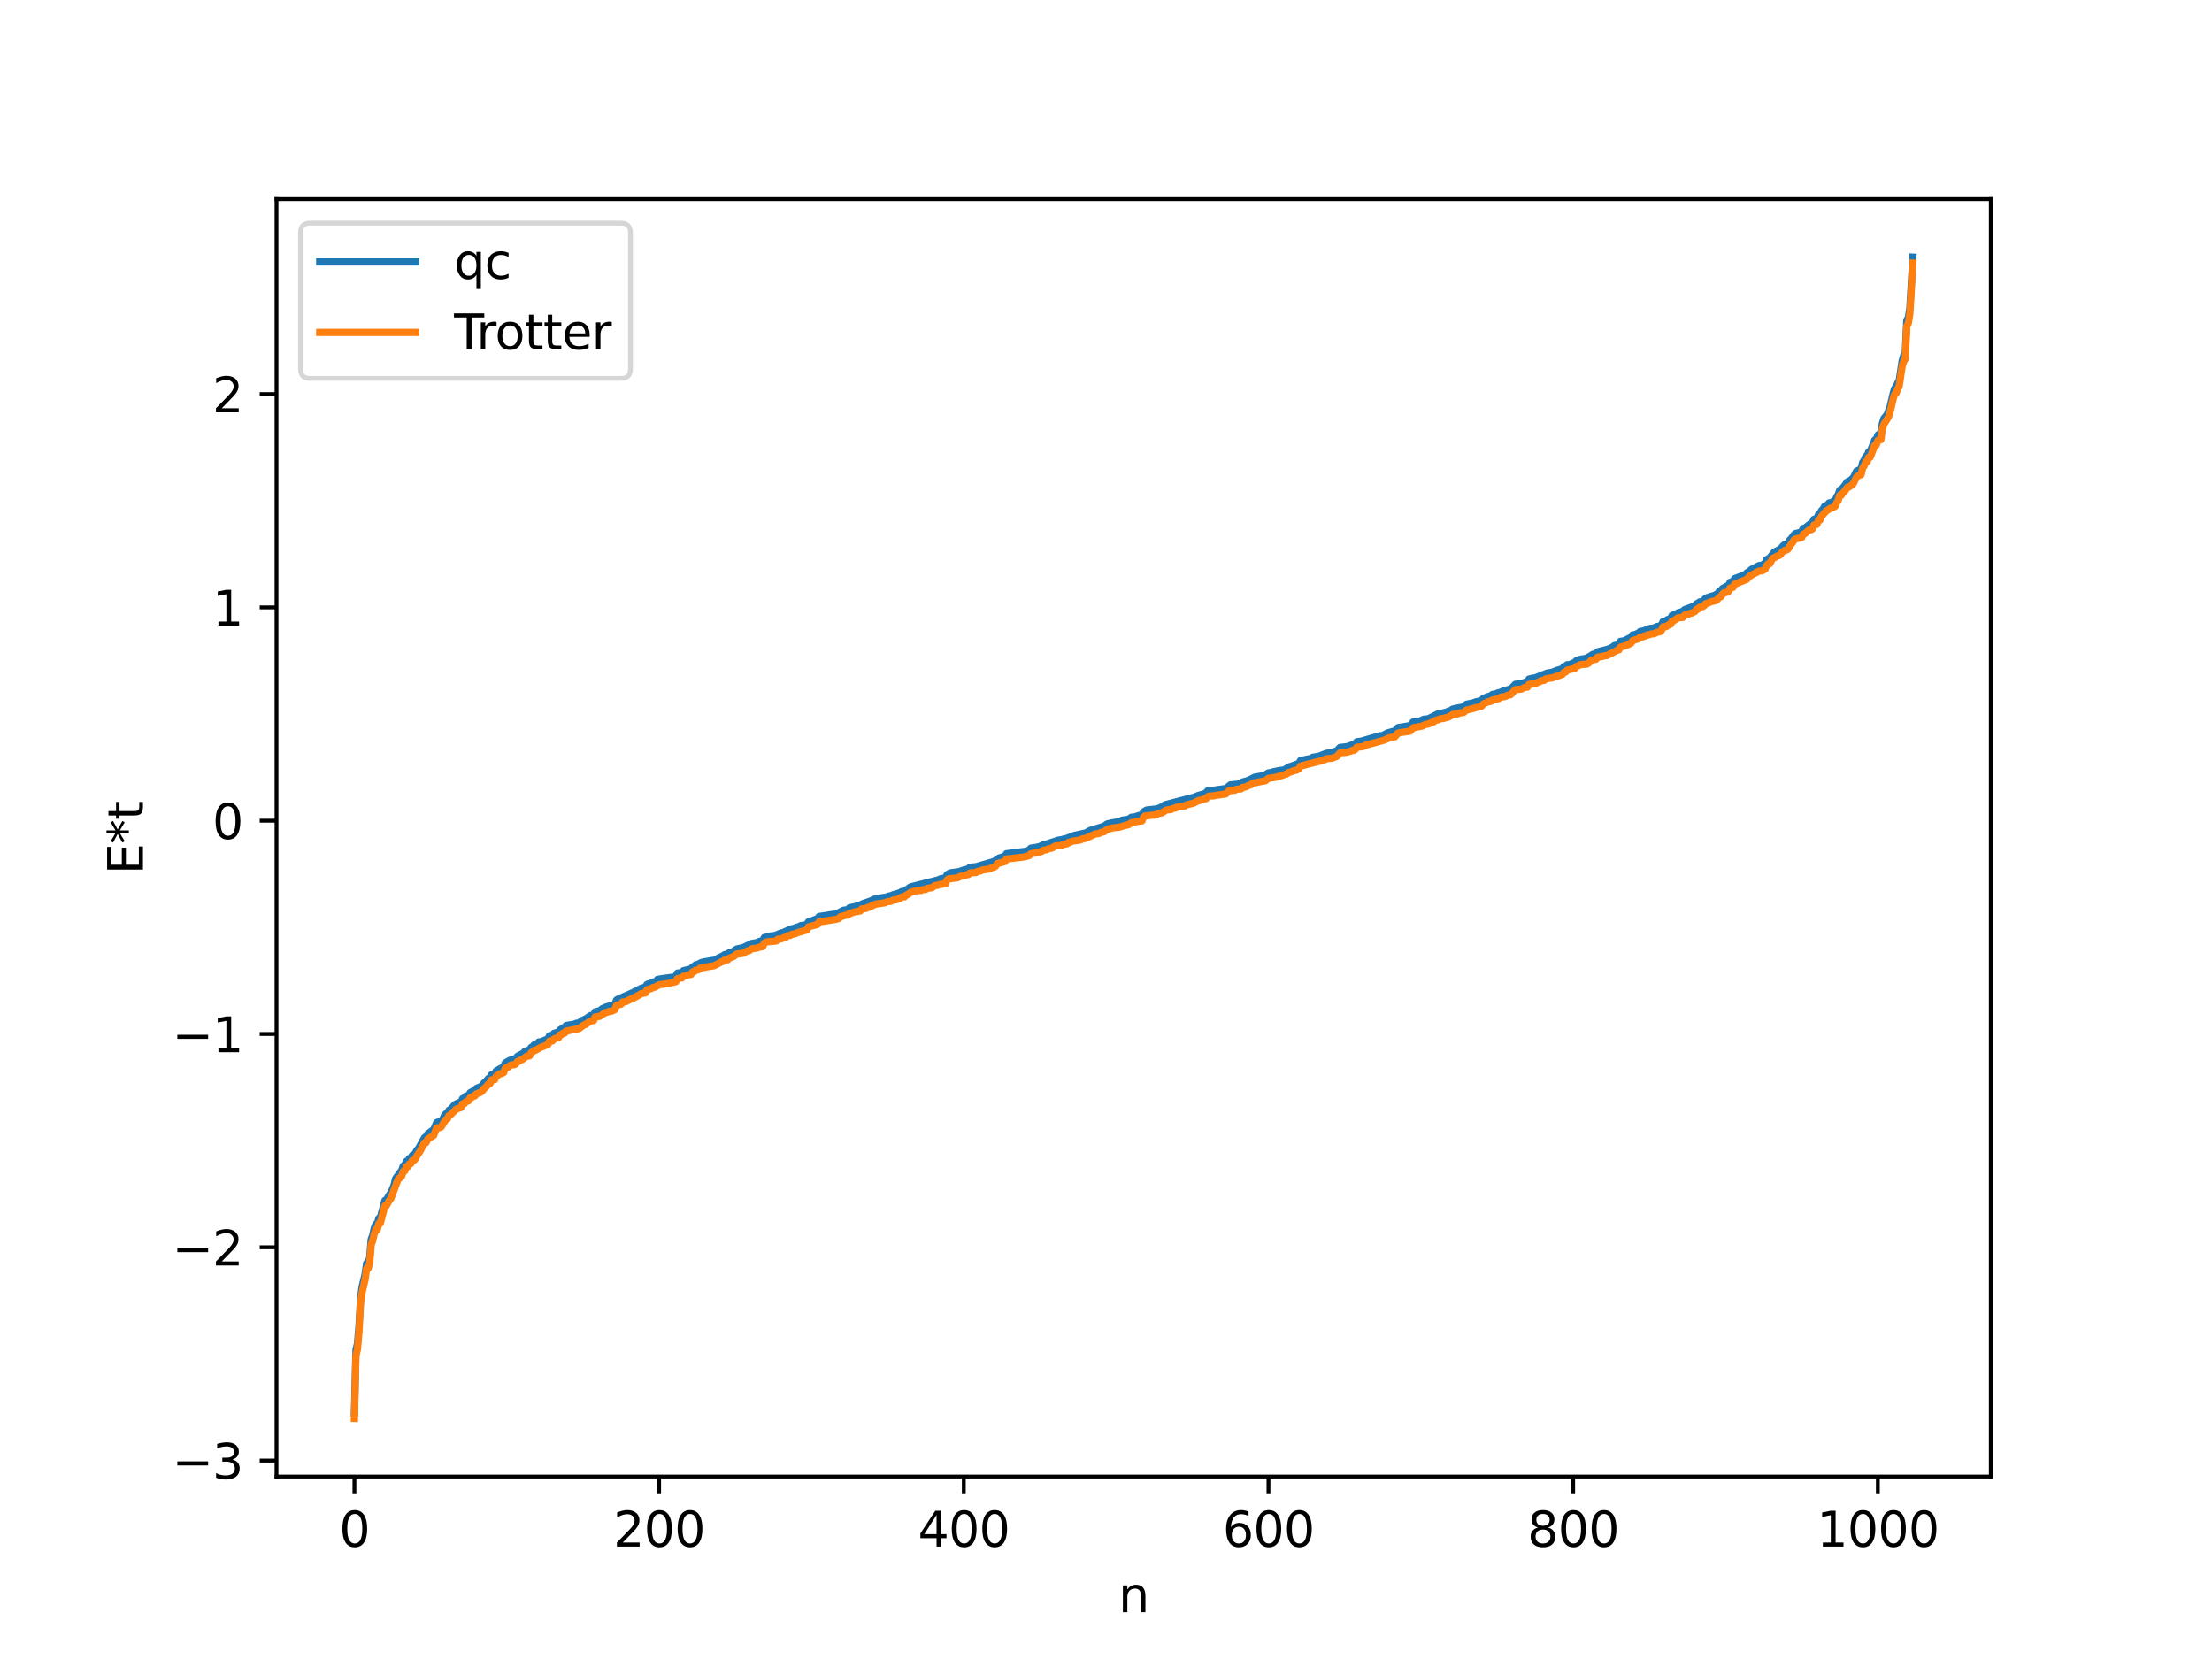 <?xml version="1.0" encoding="utf-8" standalone="no"?>
<!DOCTYPE svg PUBLIC "-//W3C//DTD SVG 1.1//EN"
  "http://www.w3.org/Graphics/SVG/1.1/DTD/svg11.dtd">
<svg xmlns:xlink="http://www.w3.org/1999/xlink" width="460.8pt" height="345.6pt" viewBox="0 0 460.8 345.6" xmlns="http://www.w3.org/2000/svg" version="1.1">
 <defs>
  <style type="text/css">*{stroke-linejoin: round; stroke-linecap: butt}</style>
 </defs>
 <g id="figure_1">
  <g id="patch_1">
   <path d="M 0 345.6 
L 460.8 345.6 
L 460.8 0 
L 0 0 
z
" style="fill: #ffffff"/>
  </g>
  <g id="axes_1">
   <g id="patch_2">
    <path d="M 57.6 307.584 
L 414.72 307.584 
L 414.72 41.472 
L 57.6 41.472 
z
" style="fill: #ffffff"/>
   </g>
   <g id="matplotlib.axis_1">
    <g id="xtick_1">
     <g id="line2d_1">
      <defs>
       <path id="mdd240422f2" d="M 0 0 
L 0 3.5 
" style="stroke: #000000; stroke-width: 0.8"/>
      </defs>
      <g>
       <use xlink:href="#mdd240422f2" x="73.833" y="307.584" style="stroke: #000000; stroke-width: 0.8"/>
      </g>
     </g>
     <g id="text_1">
      <!-- 0 -->
      <g transform="translate(70.651 322.182) scale(0.1 -0.1)">
       <defs>
        <path id="DejaVuSans-30" d="M 2034 4250 
Q 1547 4250 1301 3770 
Q 1056 3291 1056 2328 
Q 1056 1369 1301 889 
Q 1547 409 2034 409 
Q 2525 409 2770 889 
Q 3016 1369 3016 2328 
Q 3016 3291 2770 3770 
Q 2525 4250 2034 4250 
z
M 2034 4750 
Q 2819 4750 3233 4129 
Q 3647 3509 3647 2328 
Q 3647 1150 3233 529 
Q 2819 -91 2034 -91 
Q 1250 -91 836 529 
Q 422 1150 422 2328 
Q 422 3509 836 4129 
Q 1250 4750 2034 4750 
z
" transform="scale(0.016)"/>
       </defs>
       <use xlink:href="#DejaVuSans-30"/>
      </g>
     </g>
    </g>
    <g id="xtick_2">
     <g id="line2d_2">
      <g>
       <use xlink:href="#mdd240422f2" x="137.304" y="307.584" style="stroke: #000000; stroke-width: 0.8"/>
      </g>
     </g>
     <g id="text_2">
      <!-- 200 -->
      <g transform="translate(127.76 322.182) scale(0.1 -0.1)">
       <defs>
        <path id="DejaVuSans-32" d="M 1228 531 
L 3431 531 
L 3431 0 
L 469 0 
L 469 531 
Q 828 903 1448 1529 
Q 2069 2156 2228 2338 
Q 2531 2678 2651 2914 
Q 2772 3150 2772 3378 
Q 2772 3750 2511 3984 
Q 2250 4219 1831 4219 
Q 1534 4219 1204 4116 
Q 875 4013 500 3803 
L 500 4441 
Q 881 4594 1212 4672 
Q 1544 4750 1819 4750 
Q 2544 4750 2975 4387 
Q 3406 4025 3406 3419 
Q 3406 3131 3298 2873 
Q 3191 2616 2906 2266 
Q 2828 2175 2409 1742 
Q 1991 1309 1228 531 
z
" transform="scale(0.016)"/>
       </defs>
       <use xlink:href="#DejaVuSans-32"/>
       <use xlink:href="#DejaVuSans-30" x="63.623"/>
       <use xlink:href="#DejaVuSans-30" x="127.246"/>
      </g>
     </g>
    </g>
    <g id="xtick_3">
     <g id="line2d_3">
      <g>
       <use xlink:href="#mdd240422f2" x="200.775" y="307.584" style="stroke: #000000; stroke-width: 0.8"/>
      </g>
     </g>
     <g id="text_3">
      <!-- 400 -->
      <g transform="translate(191.231 322.182) scale(0.1 -0.1)">
       <defs>
        <path id="DejaVuSans-34" d="M 2419 4116 
L 825 1625 
L 2419 1625 
L 2419 4116 
z
M 2253 4666 
L 3047 4666 
L 3047 1625 
L 3713 1625 
L 3713 1100 
L 3047 1100 
L 3047 0 
L 2419 0 
L 2419 1100 
L 313 1100 
L 313 1709 
L 2253 4666 
z
" transform="scale(0.016)"/>
       </defs>
       <use xlink:href="#DejaVuSans-34"/>
       <use xlink:href="#DejaVuSans-30" x="63.623"/>
       <use xlink:href="#DejaVuSans-30" x="127.246"/>
      </g>
     </g>
    </g>
    <g id="xtick_4">
     <g id="line2d_4">
      <g>
       <use xlink:href="#mdd240422f2" x="264.246" y="307.584" style="stroke: #000000; stroke-width: 0.8"/>
      </g>
     </g>
     <g id="text_4">
      <!-- 600 -->
      <g transform="translate(254.702 322.182) scale(0.1 -0.1)">
       <defs>
        <path id="DejaVuSans-36" d="M 2113 2584 
Q 1688 2584 1439 2293 
Q 1191 2003 1191 1497 
Q 1191 994 1439 701 
Q 1688 409 2113 409 
Q 2538 409 2786 701 
Q 3034 994 3034 1497 
Q 3034 2003 2786 2293 
Q 2538 2584 2113 2584 
z
M 3366 4563 
L 3366 3988 
Q 3128 4100 2886 4159 
Q 2644 4219 2406 4219 
Q 1781 4219 1451 3797 
Q 1122 3375 1075 2522 
Q 1259 2794 1537 2939 
Q 1816 3084 2150 3084 
Q 2853 3084 3261 2657 
Q 3669 2231 3669 1497 
Q 3669 778 3244 343 
Q 2819 -91 2113 -91 
Q 1303 -91 875 529 
Q 447 1150 447 2328 
Q 447 3434 972 4092 
Q 1497 4750 2381 4750 
Q 2619 4750 2861 4703 
Q 3103 4656 3366 4563 
z
" transform="scale(0.016)"/>
       </defs>
       <use xlink:href="#DejaVuSans-36"/>
       <use xlink:href="#DejaVuSans-30" x="63.623"/>
       <use xlink:href="#DejaVuSans-30" x="127.246"/>
      </g>
     </g>
    </g>
    <g id="xtick_5">
     <g id="line2d_5">
      <g>
       <use xlink:href="#mdd240422f2" x="327.717" y="307.584" style="stroke: #000000; stroke-width: 0.8"/>
      </g>
     </g>
     <g id="text_5">
      <!-- 800 -->
      <g transform="translate(318.173 322.182) scale(0.1 -0.1)">
       <defs>
        <path id="DejaVuSans-38" d="M 2034 2216 
Q 1584 2216 1326 1975 
Q 1069 1734 1069 1313 
Q 1069 891 1326 650 
Q 1584 409 2034 409 
Q 2484 409 2743 651 
Q 3003 894 3003 1313 
Q 3003 1734 2745 1975 
Q 2488 2216 2034 2216 
z
M 1403 2484 
Q 997 2584 770 2862 
Q 544 3141 544 3541 
Q 544 4100 942 4425 
Q 1341 4750 2034 4750 
Q 2731 4750 3128 4425 
Q 3525 4100 3525 3541 
Q 3525 3141 3298 2862 
Q 3072 2584 2669 2484 
Q 3125 2378 3379 2068 
Q 3634 1759 3634 1313 
Q 3634 634 3220 271 
Q 2806 -91 2034 -91 
Q 1263 -91 848 271 
Q 434 634 434 1313 
Q 434 1759 690 2068 
Q 947 2378 1403 2484 
z
M 1172 3481 
Q 1172 3119 1398 2916 
Q 1625 2713 2034 2713 
Q 2441 2713 2670 2916 
Q 2900 3119 2900 3481 
Q 2900 3844 2670 4047 
Q 2441 4250 2034 4250 
Q 1625 4250 1398 4047 
Q 1172 3844 1172 3481 
z
" transform="scale(0.016)"/>
       </defs>
       <use xlink:href="#DejaVuSans-38"/>
       <use xlink:href="#DejaVuSans-30" x="63.623"/>
       <use xlink:href="#DejaVuSans-30" x="127.246"/>
      </g>
     </g>
    </g>
    <g id="xtick_6">
     <g id="line2d_6">
      <g>
       <use xlink:href="#mdd240422f2" x="391.188" y="307.584" style="stroke: #000000; stroke-width: 0.8"/>
      </g>
     </g>
     <g id="text_6">
      <!-- 1000 -->
      <g transform="translate(378.463 322.182) scale(0.1 -0.1)">
       <defs>
        <path id="DejaVuSans-31" d="M 794 531 
L 1825 531 
L 1825 4091 
L 703 3866 
L 703 4441 
L 1819 4666 
L 2450 4666 
L 2450 531 
L 3481 531 
L 3481 0 
L 794 0 
L 794 531 
z
" transform="scale(0.016)"/>
       </defs>
       <use xlink:href="#DejaVuSans-31"/>
       <use xlink:href="#DejaVuSans-30" x="63.623"/>
       <use xlink:href="#DejaVuSans-30" x="127.246"/>
       <use xlink:href="#DejaVuSans-30" x="190.869"/>
      </g>
     </g>
    </g>
    <g id="text_7">
     <!-- n -->
     <g transform="translate(232.991 335.861) scale(0.1 -0.1)">
      <defs>
       <path id="DejaVuSans-6e" d="M 3513 2113 
L 3513 0 
L 2938 0 
L 2938 2094 
Q 2938 2591 2744 2837 
Q 2550 3084 2163 3084 
Q 1697 3084 1428 2787 
Q 1159 2491 1159 1978 
L 1159 0 
L 581 0 
L 581 3500 
L 1159 3500 
L 1159 2956 
Q 1366 3272 1645 3428 
Q 1925 3584 2291 3584 
Q 2894 3584 3203 3211 
Q 3513 2838 3513 2113 
z
" transform="scale(0.016)"/>
      </defs>
      <use xlink:href="#DejaVuSans-6e"/>
     </g>
    </g>
   </g>
   <g id="matplotlib.axis_2">
    <g id="ytick_1">
     <g id="line2d_7">
      <defs>
       <path id="mb3f40b646b" d="M 0 0 
L -3.5 0 
" style="stroke: #000000; stroke-width: 0.8"/>
      </defs>
      <g>
       <use xlink:href="#mb3f40b646b" x="57.6" y="304.264" style="stroke: #000000; stroke-width: 0.8"/>
      </g>
     </g>
     <g id="text_8">
      <!-- −3 -->
      <g transform="translate(35.858 308.063) scale(0.1 -0.1)">
       <defs>
        <path id="DejaVuSans-2212" d="M 678 2272 
L 4684 2272 
L 4684 1741 
L 678 1741 
L 678 2272 
z
" transform="scale(0.016)"/>
        <path id="DejaVuSans-33" d="M 2597 2516 
Q 3050 2419 3304 2112 
Q 3559 1806 3559 1356 
Q 3559 666 3084 287 
Q 2609 -91 1734 -91 
Q 1441 -91 1130 -33 
Q 819 25 488 141 
L 488 750 
Q 750 597 1062 519 
Q 1375 441 1716 441 
Q 2309 441 2620 675 
Q 2931 909 2931 1356 
Q 2931 1769 2642 2001 
Q 2353 2234 1838 2234 
L 1294 2234 
L 1294 2753 
L 1863 2753 
Q 2328 2753 2575 2939 
Q 2822 3125 2822 3475 
Q 2822 3834 2567 4026 
Q 2313 4219 1838 4219 
Q 1578 4219 1281 4162 
Q 984 4106 628 3988 
L 628 4550 
Q 988 4650 1302 4700 
Q 1616 4750 1894 4750 
Q 2613 4750 3031 4423 
Q 3450 4097 3450 3541 
Q 3450 3153 3228 2886 
Q 3006 2619 2597 2516 
z
" transform="scale(0.016)"/>
       </defs>
       <use xlink:href="#DejaVuSans-2212"/>
       <use xlink:href="#DejaVuSans-33" x="83.789"/>
      </g>
     </g>
    </g>
    <g id="ytick_2">
     <g id="line2d_8">
      <g>
       <use xlink:href="#mb3f40b646b" x="57.6" y="259.83" style="stroke: #000000; stroke-width: 0.8"/>
      </g>
     </g>
     <g id="text_9">
      <!-- −2 -->
      <g transform="translate(35.858 263.629) scale(0.1 -0.1)">
       <use xlink:href="#DejaVuSans-2212"/>
       <use xlink:href="#DejaVuSans-32" x="83.789"/>
      </g>
     </g>
    </g>
    <g id="ytick_3">
     <g id="line2d_9">
      <g>
       <use xlink:href="#mb3f40b646b" x="57.6" y="215.397" style="stroke: #000000; stroke-width: 0.8"/>
      </g>
     </g>
     <g id="text_10">
      <!-- −1 -->
      <g transform="translate(35.858 219.196) scale(0.1 -0.1)">
       <use xlink:href="#DejaVuSans-2212"/>
       <use xlink:href="#DejaVuSans-31" x="83.789"/>
      </g>
     </g>
    </g>
    <g id="ytick_4">
     <g id="line2d_10">
      <g>
       <use xlink:href="#mb3f40b646b" x="57.6" y="170.963" style="stroke: #000000; stroke-width: 0.8"/>
      </g>
     </g>
     <g id="text_11">
      <!-- 0 -->
      <g transform="translate(44.237 174.762) scale(0.1 -0.1)">
       <use xlink:href="#DejaVuSans-30"/>
      </g>
     </g>
    </g>
    <g id="ytick_5">
     <g id="line2d_11">
      <g>
       <use xlink:href="#mb3f40b646b" x="57.6" y="126.53" style="stroke: #000000; stroke-width: 0.8"/>
      </g>
     </g>
     <g id="text_12">
      <!-- 1 -->
      <g transform="translate(44.237 130.329) scale(0.1 -0.1)">
       <use xlink:href="#DejaVuSans-31"/>
      </g>
     </g>
    </g>
    <g id="ytick_6">
     <g id="line2d_12">
      <g>
       <use xlink:href="#mb3f40b646b" x="57.6" y="82.096" style="stroke: #000000; stroke-width: 0.8"/>
      </g>
     </g>
     <g id="text_13">
      <!-- 2 -->
      <g transform="translate(44.237 85.895) scale(0.1 -0.1)">
       <use xlink:href="#DejaVuSans-32"/>
      </g>
     </g>
    </g>
    <g id="text_14">
     <!-- E*t -->
     <g transform="translate(29.778 182.148) rotate(-90) scale(0.1 -0.1)">
      <defs>
       <path id="DejaVuSans-45" d="M 628 4666 
L 3578 4666 
L 3578 4134 
L 1259 4134 
L 1259 2753 
L 3481 2753 
L 3481 2222 
L 1259 2222 
L 1259 531 
L 3634 531 
L 3634 0 
L 628 0 
L 628 4666 
z
" transform="scale(0.016)"/>
       <path id="DejaVuSans-2a" d="M 3009 3897 
L 1888 3291 
L 3009 2681 
L 2828 2375 
L 1778 3009 
L 1778 1831 
L 1422 1831 
L 1422 3009 
L 372 2375 
L 191 2681 
L 1313 3291 
L 191 3897 
L 372 4206 
L 1422 3572 
L 1422 4750 
L 1778 4750 
L 1778 3572 
L 2828 4206 
L 3009 3897 
z
" transform="scale(0.016)"/>
       <path id="DejaVuSans-74" d="M 1172 4494 
L 1172 3500 
L 2356 3500 
L 2356 3053 
L 1172 3053 
L 1172 1153 
Q 1172 725 1289 603 
Q 1406 481 1766 481 
L 2356 481 
L 2356 0 
L 1766 0 
Q 1100 0 847 248 
Q 594 497 594 1153 
L 594 3053 
L 172 3053 
L 172 3500 
L 594 3500 
L 594 4494 
L 1172 4494 
z
" transform="scale(0.016)"/>
      </defs>
      <use xlink:href="#DejaVuSans-45"/>
      <use xlink:href="#DejaVuSans-2a" x="63.184"/>
      <use xlink:href="#DejaVuSans-74" x="113.184"/>
     </g>
    </g>
   </g>
   <g id="line2d_13">
    <path d="M 73.833 294.334 
L 74.15 281.235 
L 74.467 279.923 
L 74.785 276.213 
L 75.102 270.411 
L 75.42 268.137 
L 76.054 265.422 
L 76.372 263.166 
L 76.689 263.059 
L 77.006 261.959 
L 77.324 258.159 
L 77.641 257.309 
L 77.958 255.876 
L 78.276 255.041 
L 78.593 254.996 
L 78.91 253.781 
L 79.228 253.654 
L 80.18 250.075 
L 80.497 249.946 
L 81.132 248.858 
L 81.449 248.465 
L 82.084 246.878 
L 82.401 245.536 
L 83.353 244.212 
L 83.671 243.856 
L 83.988 242.877 
L 84.305 242.778 
L 84.623 241.949 
L 84.94 241.892 
L 85.258 241.321 
L 85.575 241.275 
L 85.892 240.704 
L 86.21 240.552 
L 86.527 240.229 
L 86.844 239.582 
L 87.162 239.288 
L 88.431 236.977 
L 88.748 236.846 
L 89.066 236.227 
L 90.018 235.533 
L 90.335 235.357 
L 90.97 233.838 
L 91.922 233.553 
L 92.239 233.144 
L 92.557 232.429 
L 92.874 232.024 
L 93.191 231.949 
L 93.509 231.279 
L 93.826 231.119 
L 94.778 230.08 
L 95.413 229.773 
L 96.048 229.543 
L 96.365 228.859 
L 96.682 228.79 
L 97 228.368 
L 97.634 228.167 
L 97.952 227.615 
L 98.904 227.099 
L 99.221 226.743 
L 100.491 226.201 
L 100.808 225.611 
L 101.125 225.389 
L 101.76 224.649 
L 102.077 224.625 
L 102.395 223.877 
L 103.029 223.756 
L 103.347 223.122 
L 104.299 222.562 
L 104.934 222.272 
L 105.251 221.427 
L 106.203 220.883 
L 107.472 220.471 
L 107.79 220.041 
L 108.742 219.55 
L 109.059 219.333 
L 109.377 218.975 
L 110.329 218.722 
L 110.646 218.182 
L 110.963 218.028 
L 111.281 217.653 
L 111.598 217.628 
L 111.915 217.454 
L 112.233 217.057 
L 112.867 216.971 
L 113.502 216.671 
L 114.137 216.447 
L 114.454 215.773 
L 115.089 215.69 
L 115.406 215.26 
L 116.358 215 
L 116.676 214.516 
L 116.993 214.367 
L 117.31 214.087 
L 117.628 214.025 
L 117.945 213.623 
L 119.532 213.363 
L 120.167 213.135 
L 120.801 213.103 
L 121.119 212.624 
L 122.071 212.213 
L 123.023 211.546 
L 123.34 211.54 
L 123.658 211.399 
L 123.975 210.777 
L 124.927 210.565 
L 125.562 210.054 
L 125.879 210.015 
L 126.196 209.781 
L 127.148 209.514 
L 127.783 209.304 
L 128.1 209.19 
L 128.418 208.338 
L 128.735 208.126 
L 129.37 208.069 
L 129.687 207.705 
L 130.957 207.171 
L 131.591 206.869 
L 131.909 206.796 
L 132.226 206.532 
L 132.543 206.453 
L 133.496 205.9 
L 134.448 205.627 
L 134.765 205.097 
L 135.082 204.939 
L 135.4 204.93 
L 136.034 204.566 
L 136.352 204.546 
L 136.669 204.4 
L 136.986 204.008 
L 138.256 203.809 
L 140.477 203.523 
L 140.795 203.347 
L 141.112 202.714 
L 142.064 202.595 
L 142.381 202.205 
L 143.651 201.917 
L 143.968 201.809 
L 144.286 201.411 
L 144.603 201.287 
L 144.92 200.993 
L 145.238 200.949 
L 146.19 200.469 
L 146.824 200.345 
L 148.729 200.02 
L 149.046 199.996 
L 149.681 199.53 
L 150.633 199.104 
L 150.95 198.856 
L 151.585 198.749 
L 151.902 198.45 
L 152.537 198.308 
L 153.489 197.679 
L 154.758 197.411 
L 156.662 196.511 
L 157.615 196.37 
L 158.249 196.095 
L 158.884 195.984 
L 159.201 195.304 
L 159.519 195.264 
L 159.836 195.075 
L 161.423 194.866 
L 162.058 194.636 
L 162.692 194.338 
L 163.01 194.321 
L 164.279 193.733 
L 164.596 193.692 
L 164.914 193.468 
L 165.548 193.364 
L 165.866 193.159 
L 166.183 193.137 
L 166.818 192.81 
L 167.77 192.682 
L 168.087 192.532 
L 168.405 192.021 
L 168.722 191.854 
L 169.039 191.852 
L 169.991 191.455 
L 170.309 191.429 
L 170.626 190.911 
L 171.578 190.776 
L 173.482 190.469 
L 174.117 190.429 
L 175.704 189.608 
L 176.656 189.505 
L 176.973 189.096 
L 178.243 188.828 
L 179.195 188.502 
L 179.829 188.206 
L 181.416 187.66 
L 182.051 187.338 
L 183.955 186.966 
L 184.59 186.88 
L 185.224 186.647 
L 185.542 186.609 
L 186.177 186.346 
L 187.446 185.992 
L 187.763 185.756 
L 188.398 185.648 
L 189.033 185.215 
L 189.667 184.754 
L 195.38 183.314 
L 196.015 183.031 
L 196.967 182.898 
L 197.284 182.203 
L 197.919 181.835 
L 199.823 181.565 
L 200.775 181.225 
L 201.41 181.09 
L 201.727 181.013 
L 202.044 180.652 
L 203.314 180.545 
L 203.948 180.362 
L 207.122 179.44 
L 208.074 178.75 
L 209.343 178.362 
L 209.661 177.838 
L 213.152 177.391 
L 213.786 177.326 
L 214.421 177.043 
L 214.739 176.678 
L 216.008 176.478 
L 216.643 176.332 
L 217.277 175.991 
L 217.912 175.89 
L 218.547 175.633 
L 219.181 175.435 
L 220.451 175.019 
L 221.403 174.864 
L 221.72 174.728 
L 222.038 174.719 
L 223.624 174.082 
L 224.577 173.85 
L 226.163 173.513 
L 227.115 172.983 
L 229.972 172.12 
L 230.606 171.652 
L 231.558 171.428 
L 233.462 171.104 
L 233.78 170.839 
L 235.049 170.676 
L 235.684 170.241 
L 236.319 170.182 
L 237.271 169.881 
L 237.905 169.764 
L 238.223 169.119 
L 238.858 168.734 
L 241.079 168.489 
L 242.348 167.941 
L 242.666 167.639 
L 248.696 166.075 
L 249.648 165.691 
L 250.6 165.444 
L 251.234 165.174 
L 251.552 164.765 
L 255.36 164.258 
L 256.312 163.492 
L 257.899 163.341 
L 258.851 162.894 
L 259.803 162.642 
L 260.438 162.362 
L 261.39 161.881 
L 262.977 161.621 
L 263.611 161.502 
L 263.929 161.158 
L 264.246 160.99 
L 264.881 160.927 
L 265.198 160.783 
L 265.833 160.648 
L 266.785 160.47 
L 267.42 160.408 
L 268.689 159.701 
L 269.324 159.5 
L 269.958 159.253 
L 270.593 159.025 
L 270.91 158.444 
L 272.18 158.159 
L 273.132 157.98 
L 273.449 157.751 
L 274.719 157.544 
L 276.305 156.937 
L 277.575 156.74 
L 277.892 156.56 
L 278.21 156.53 
L 278.527 156.371 
L 279.162 155.698 
L 280.114 155.598 
L 280.748 155.505 
L 282.335 154.906 
L 282.653 154.506 
L 283.605 154.387 
L 287.413 153.273 
L 288.048 153.211 
L 289 152.696 
L 290.269 152.331 
L 290.586 152.329 
L 291.221 151.571 
L 293.76 151.154 
L 294.395 150.396 
L 295.664 150.267 
L 296.616 149.82 
L 297.568 149.729 
L 299.472 148.751 
L 300.107 148.626 
L 300.424 148.597 
L 300.742 148.452 
L 301.377 148.362 
L 301.694 148.144 
L 302.011 148.105 
L 302.646 147.699 
L 303.281 147.558 
L 303.915 147.438 
L 304.55 147.331 
L 304.867 147.186 
L 305.502 146.7 
L 306.772 146.449 
L 307.406 146.219 
L 308.676 145.927 
L 308.993 145.479 
L 310.262 145.01 
L 310.58 144.995 
L 310.897 144.649 
L 311.532 144.558 
L 312.167 144.292 
L 312.484 144.263 
L 313.119 143.958 
L 314.705 143.505 
L 315.34 142.902 
L 315.658 142.553 
L 316.927 142.404 
L 318.196 141.938 
L 318.514 141.458 
L 319.148 141.293 
L 319.783 141.215 
L 322.322 140.202 
L 323.274 140.062 
L 324.226 139.689 
L 325.496 139.292 
L 325.813 138.831 
L 326.13 138.785 
L 326.448 138.477 
L 327.082 138.433 
L 327.717 138.113 
L 328.034 138.047 
L 328.352 137.66 
L 329.304 137.302 
L 330.256 137.181 
L 331.208 136.712 
L 331.843 136.292 
L 332.477 136.22 
L 332.795 135.782 
L 335.016 135.22 
L 335.968 134.768 
L 336.286 134.5 
L 337.238 134.273 
L 337.555 133.603 
L 338.19 133.511 
L 338.507 133.417 
L 339.459 132.902 
L 339.777 132.827 
L 340.094 132.259 
L 340.729 132.183 
L 341.046 131.977 
L 341.363 131.918 
L 341.681 131.539 
L 342.315 131.442 
L 342.95 131.203 
L 343.267 131.194 
L 343.585 130.942 
L 344.537 130.809 
L 345.172 130.508 
L 345.806 130.406 
L 346.124 130.155 
L 346.441 129.482 
L 347.076 129.344 
L 347.393 129.057 
L 347.71 129.045 
L 348.028 128.816 
L 348.345 128.19 
L 348.98 127.991 
L 349.615 127.62 
L 350.567 127.385 
L 350.884 127.018 
L 353.105 126.179 
L 353.423 125.761 
L 353.74 125.667 
L 354.058 125.381 
L 354.692 125.332 
L 355.327 124.604 
L 356.596 124.169 
L 356.914 124.149 
L 357.548 123.819 
L 357.866 123.62 
L 358.183 123.163 
L 358.5 123.136 
L 358.818 122.597 
L 359.77 122.081 
L 360.087 122.017 
L 360.405 121.283 
L 361.039 121.115 
L 361.357 120.533 
L 363.578 119.692 
L 363.896 119.317 
L 364.213 119.168 
L 364.848 118.623 
L 366.434 117.817 
L 367.069 117.738 
L 367.704 117.307 
L 368.021 116.576 
L 368.656 116.228 
L 369.608 115.009 
L 370.56 114.543 
L 370.877 114.35 
L 371.512 113.656 
L 371.829 113.407 
L 372.464 113.217 
L 372.781 112.555 
L 373.099 112.261 
L 373.734 111.407 
L 374.051 111.129 
L 375.003 110.925 
L 375.32 110.715 
L 375.638 110.073 
L 375.955 110.035 
L 377.224 109.037 
L 377.542 108.963 
L 377.859 108.179 
L 378.494 108.005 
L 378.811 107.22 
L 379.129 107.148 
L 379.446 106.368 
L 379.763 106.066 
L 380.081 105.492 
L 380.715 105.16 
L 381.033 104.769 
L 381.667 104.658 
L 381.985 104.349 
L 382.302 104.266 
L 382.62 103.481 
L 382.937 103.004 
L 383.254 102.097 
L 383.572 101.998 
L 384.206 101.257 
L 384.841 100.353 
L 385.476 100.048 
L 386.11 99.463 
L 386.745 98.157 
L 387.697 97.7 
L 388.015 96.334 
L 388.332 95.888 
L 388.649 95.098 
L 388.967 94.912 
L 389.284 94.139 
L 389.601 94.034 
L 390.553 91.644 
L 390.871 91.571 
L 391.188 90.629 
L 391.505 90.386 
L 391.823 90.301 
L 392.14 88.172 
L 392.458 87.166 
L 393.092 86.402 
L 393.727 84.766 
L 394.362 82.027 
L 394.679 80.934 
L 394.996 80.681 
L 395.314 79.805 
L 395.631 79.289 
L 396.266 75.117 
L 396.583 74.039 
L 396.9 73.557 
L 397.218 66.686 
L 397.535 66.235 
L 397.853 64.17 
L 398.487 53.568 
L 398.487 53.568 
" clip-path="url(#p3b8c6d6d2a)" style="fill: none; stroke: #1f77b4; stroke-width: 1.5; stroke-linecap: square"/>
   </g>
   <g id="line2d_14">
    <path d="M 73.833 295.488 
L 74.15 282.38 
L 74.467 281.097 
L 74.785 277.373 
L 75.102 271.574 
L 75.42 269.272 
L 76.054 266.589 
L 76.372 264.265 
L 76.689 264.265 
L 77.006 263.112 
L 77.324 259.314 
L 77.641 258.466 
L 77.958 257.056 
L 78.276 256.164 
L 78.593 256.164 
L 78.91 254.881 
L 79.228 254.836 
L 80.18 251.158 
L 80.497 251.158 
L 81.132 250.004 
L 81.449 249.647 
L 82.719 246.206 
L 83.036 245.518 
L 83.353 245.358 
L 83.671 245.029 
L 83.988 244.037 
L 84.305 243.948 
L 84.623 243.056 
L 84.94 243.056 
L 85.258 242.493 
L 85.575 242.424 
L 85.892 241.773 
L 86.21 241.728 
L 86.527 241.438 
L 86.844 240.755 
L 87.479 239.874 
L 88.431 238.05 
L 88.748 238.05 
L 89.066 237.372 
L 89.7 236.896 
L 90.335 236.539 
L 90.97 234.955 
L 91.605 234.913 
L 91.922 234.737 
L 92.874 233.231 
L 93.191 233.098 
L 93.509 232.41 
L 93.826 232.25 
L 95.096 231.023 
L 96.048 230.723 
L 96.365 229.949 
L 96.682 229.949 
L 97 229.557 
L 97.634 229.316 
L 97.952 228.665 
L 98.269 228.62 
L 98.586 228.33 
L 98.904 228.324 
L 99.221 227.884 
L 100.173 227.53 
L 100.491 227.265 
L 100.808 226.766 
L 101.125 226.564 
L 101.76 225.827 
L 102.077 225.718 
L 102.395 224.955 
L 103.029 224.942 
L 103.347 224.264 
L 103.981 223.788 
L 104.616 223.589 
L 104.934 223.431 
L 105.251 222.53 
L 105.886 222.309 
L 106.203 221.984 
L 106.52 221.847 
L 107.155 221.805 
L 107.472 221.63 
L 107.79 221.144 
L 108.107 221.083 
L 108.424 220.825 
L 108.742 220.758 
L 109.694 220.034 
L 110.329 219.952 
L 110.646 219.302 
L 110.963 219.142 
L 111.281 218.814 
L 111.598 218.786 
L 112.55 218.223 
L 114.137 217.615 
L 114.454 216.882 
L 115.089 216.841 
L 115.406 216.449 
L 116.041 216.208 
L 116.358 216.179 
L 116.676 215.558 
L 116.993 215.513 
L 117.31 215.223 
L 117.628 215.216 
L 117.945 214.776 
L 118.58 214.688 
L 119.215 214.539 
L 120.484 214.299 
L 120.801 214.157 
L 121.436 213.658 
L 121.753 213.456 
L 122.071 213.395 
L 122.705 212.876 
L 123.34 212.613 
L 123.658 212.61 
L 123.975 211.847 
L 124.927 211.721 
L 126.196 210.891 
L 126.514 210.873 
L 126.831 210.702 
L 127.466 210.627 
L 128.1 210.323 
L 128.418 209.422 
L 129.053 209.282 
L 129.37 209.201 
L 129.687 208.74 
L 130.322 208.697 
L 131.591 208.037 
L 131.909 207.975 
L 132.226 207.717 
L 132.543 207.65 
L 132.861 207.372 
L 133.178 207.28 
L 133.496 207.015 
L 134.448 206.844 
L 134.765 206.195 
L 135.717 205.915 
L 136.034 205.706 
L 136.352 205.678 
L 137.304 205.147 
L 138.891 204.939 
L 139.525 204.807 
L 140.795 204.507 
L 141.112 203.884 
L 141.747 203.733 
L 142.064 203.733 
L 142.381 203.349 
L 142.699 203.341 
L 143.334 203.1 
L 143.968 202.99 
L 144.286 202.45 
L 144.603 202.405 
L 144.92 202.115 
L 145.238 202.108 
L 145.555 201.971 
L 145.872 201.668 
L 146.507 201.58 
L 147.142 201.431 
L 148.729 201.191 
L 149.998 200.55 
L 150.315 200.348 
L 150.633 200.287 
L 150.95 199.976 
L 151.585 199.955 
L 151.902 199.611 
L 152.854 199.244 
L 153.489 198.739 
L 154.758 198.613 
L 155.71 198.071 
L 156.028 198.048 
L 156.662 197.623 
L 157.615 197.519 
L 158.249 197.283 
L 158.884 197.215 
L 159.201 196.445 
L 159.836 196.189 
L 161.105 196.093 
L 161.74 196.01 
L 162.058 195.632 
L 162.692 195.59 
L 163.327 195.32 
L 163.644 195.297 
L 163.962 194.935 
L 164.596 194.867 
L 164.914 194.645 
L 165.548 194.542 
L 166.183 194.265 
L 168.087 193.736 
L 168.405 193.087 
L 170.309 192.57 
L 170.626 192.05 
L 171.578 191.908 
L 174.117 191.517 
L 174.752 191.325 
L 175.069 190.962 
L 176.339 190.625 
L 176.656 190.625 
L 176.973 190.241 
L 177.291 190.234 
L 177.925 189.992 
L 178.877 189.835 
L 179.195 189.766 
L 179.512 189.342 
L 180.464 189.235 
L 180.781 189.007 
L 181.099 189 
L 181.416 188.863 
L 181.734 188.56 
L 182.051 188.534 
L 182.368 188.354 
L 184.272 188.083 
L 184.907 187.827 
L 185.542 187.766 
L 186.177 187.451 
L 186.811 187.433 
L 187.129 187.24 
L 187.446 187.179 
L 187.763 186.868 
L 188.398 186.847 
L 188.715 186.503 
L 189.033 186.397 
L 189.667 185.915 
L 190.62 185.618 
L 191.254 185.524 
L 191.889 185.497 
L 192.206 185.329 
L 192.841 185.285 
L 193.158 185.049 
L 194.11 184.94 
L 194.745 184.486 
L 195.38 184.411 
L 195.697 184.266 
L 196.967 184.108 
L 197.284 183.337 
L 197.601 183.081 
L 199.188 182.902 
L 199.505 182.867 
L 200.14 182.524 
L 200.775 182.482 
L 201.41 182.212 
L 201.727 182.189 
L 202.044 181.836 
L 203.314 181.759 
L 203.631 181.537 
L 204.266 181.434 
L 204.583 181.235 
L 205.535 181.115 
L 206.17 181.017 
L 206.805 180.667 
L 207.122 180.628 
L 207.439 180.395 
L 207.757 179.889 
L 209.343 179.49 
L 209.661 178.942 
L 210.93 178.8 
L 213.469 178.498 
L 214.421 178.217 
L 214.739 177.854 
L 215.373 177.74 
L 215.691 177.719 
L 216.008 177.517 
L 216.643 177.458 
L 216.96 177.386 
L 217.277 177.133 
L 217.912 177.037 
L 218.547 176.774 
L 219.181 176.658 
L 219.816 176.234 
L 221.086 176.127 
L 221.403 175.935 
L 222.355 175.755 
L 222.672 175.452 
L 222.99 175.426 
L 223.307 175.246 
L 224.894 175.021 
L 225.211 174.934 
L 225.529 174.719 
L 226.163 174.658 
L 228.067 173.76 
L 229.02 173.597 
L 229.337 173.396 
L 229.972 173.29 
L 230.606 172.807 
L 231.558 172.51 
L 232.193 172.416 
L 233.145 172.324 
L 234.732 171.856 
L 235.049 171.833 
L 235.684 171.379 
L 236.319 171.303 
L 236.636 171.158 
L 237.905 171 
L 238.223 170.23 
L 238.54 169.973 
L 240.444 169.794 
L 240.762 169.76 
L 241.396 169.416 
L 242.031 169.339 
L 242.983 168.729 
L 243.935 168.651 
L 244.253 168.429 
L 244.887 168.326 
L 245.205 168.127 
L 246.157 168.007 
L 246.791 167.909 
L 247.109 167.691 
L 248.696 167.287 
L 249.648 166.781 
L 250.6 166.591 
L 250.917 166.404 
L 251.234 166.382 
L 251.552 165.982 
L 251.869 165.827 
L 252.821 165.792 
L 253.456 165.664 
L 255.36 165.39 
L 255.995 164.746 
L 257.264 164.611 
L 257.581 164.409 
L 258.534 164.35 
L 258.851 164.025 
L 259.486 163.929 
L 260.12 163.619 
L 260.438 163.55 
L 261.072 163.103 
L 261.707 163.019 
L 262.659 162.809 
L 263.611 162.647 
L 264.246 162.138 
L 265.833 161.913 
L 268.054 161.217 
L 268.372 160.963 
L 269.324 160.652 
L 269.641 160.509 
L 269.958 160.489 
L 270.593 160.182 
L 270.91 159.586 
L 275.353 158.459 
L 275.671 158.271 
L 275.988 158.258 
L 276.305 158.05 
L 277.575 157.932 
L 278.527 157.54 
L 279.162 156.851 
L 279.796 156.772 
L 280.431 156.717 
L 281.383 156.48 
L 281.7 156.308 
L 282.018 156.308 
L 282.335 156.118 
L 282.653 155.658 
L 283.922 155.543 
L 284.557 155.218 
L 288.365 154.179 
L 289.317 153.735 
L 290.586 153.483 
L 291.221 152.719 
L 291.856 152.584 
L 293.443 152.371 
L 293.76 152.303 
L 294.395 151.608 
L 296.299 151.242 
L 296.934 150.917 
L 297.568 150.821 
L 298.203 150.511 
L 298.52 150.442 
L 299.155 149.995 
L 299.472 149.989 
L 300.107 149.721 
L 300.742 149.676 
L 301.059 149.539 
L 301.694 149.408 
L 302.646 148.831 
L 303.598 148.719 
L 304.233 148.503 
L 304.867 148.434 
L 305.502 147.919 
L 307.089 147.544 
L 307.406 147.401 
L 307.724 147.381 
L 308.676 147.074 
L 308.993 146.669 
L 309.945 146.2 
L 310.58 146.108 
L 310.897 145.823 
L 312.167 145.552 
L 312.801 145.179 
L 313.436 145.137 
L 314.071 144.839 
L 314.705 144.713 
L 315.34 144.014 
L 315.658 143.672 
L 316.927 143.561 
L 317.562 143.2 
L 318.196 143.149 
L 318.514 142.55 
L 319.783 142.423 
L 320.418 142.11 
L 320.735 142.029 
L 321.053 141.791 
L 321.687 141.728 
L 322.005 141.413 
L 322.639 141.304 
L 323.274 141.233 
L 323.909 141.024 
L 325.496 140.483 
L 325.813 140.044 
L 326.13 140.003 
L 326.448 139.611 
L 327.082 139.476 
L 328.034 139.263 
L 328.352 138.868 
L 329.304 138.442 
L 330.573 138.345 
L 330.891 138.186 
L 331.525 137.532 
L 332.16 137.403 
L 332.477 137.334 
L 332.795 136.888 
L 333.429 136.825 
L 334.381 136.593 
L 334.699 136.584 
L 336.92 135.456 
L 337.238 135.395 
L 337.555 134.811 
L 338.824 134.45 
L 339.777 133.966 
L 340.094 133.456 
L 341.363 133.065 
L 341.681 132.715 
L 342.315 132.648 
L 342.633 132.444 
L 342.95 132.437 
L 343.267 132.244 
L 343.585 132.224 
L 343.902 132.071 
L 344.537 132.029 
L 345.172 131.731 
L 345.806 131.605 
L 346.124 131.324 
L 346.441 130.564 
L 347.076 130.556 
L 347.71 130.092 
L 348.028 130.041 
L 348.345 129.405 
L 348.662 129.315 
L 349.615 128.683 
L 350.567 128.62 
L 350.884 128.178 
L 351.201 127.987 
L 351.836 127.916 
L 352.153 127.737 
L 352.471 127.71 
L 353.105 127.375 
L 353.423 126.936 
L 353.74 126.895 
L 354.058 126.503 
L 354.692 126.369 
L 355.01 126.184 
L 355.327 125.761 
L 355.962 125.586 
L 356.279 125.392 
L 357.548 125.094 
L 358.183 124.413 
L 358.5 124.295 
L 358.818 123.78 
L 359.135 123.485 
L 359.453 123.476 
L 360.087 123.192 
L 360.405 122.487 
L 361.039 122.348 
L 361.357 121.703 
L 363.896 120.678 
L 364.53 119.985 
L 366.434 118.963 
L 367.069 118.921 
L 367.704 118.567 
L 368.021 117.809 
L 368.339 117.456 
L 368.656 117.449 
L 369.291 116.297 
L 369.608 116.207 
L 370.243 115.813 
L 370.56 115.755 
L 370.877 115.556 
L 371.195 115.07 
L 371.829 114.629 
L 372.147 114.602 
L 372.464 114.412 
L 373.099 113.395 
L 373.416 113.049 
L 373.734 112.478 
L 374.051 112.284 
L 375.32 111.986 
L 375.638 111.305 
L 375.955 111.187 
L 376.907 110.377 
L 377.224 110.368 
L 377.542 110.202 
L 377.859 109.38 
L 378.494 109.241 
L 378.811 108.373 
L 379.129 108.361 
L 379.446 107.57 
L 380.398 106.479 
L 381.35 105.855 
L 381.667 105.827 
L 382.302 105.459 
L 382.62 104.701 
L 382.937 104.251 
L 383.254 103.189 
L 383.572 103.174 
L 383.889 102.706 
L 384.206 102.448 
L 384.841 101.521 
L 385.158 101.478 
L 385.793 101.016 
L 386.11 100.68 
L 386.745 99.398 
L 387.062 99.119 
L 387.697 98.878 
L 388.015 97.536 
L 388.332 97.094 
L 388.649 96.272 
L 388.967 96.147 
L 389.284 95.265 
L 389.601 95.253 
L 390.553 92.747 
L 390.871 92.719 
L 391.188 91.75 
L 391.505 91.607 
L 391.823 91.593 
L 392.14 89.341 
L 392.458 88.37 
L 393.41 86.834 
L 393.727 85.914 
L 394.362 83.164 
L 394.679 82.157 
L 394.996 81.929 
L 395.314 81.026 
L 395.631 80.487 
L 396.266 76.233 
L 396.583 75.262 
L 396.9 74.8 
L 397.218 67.918 
L 397.535 67.379 
L 397.853 65.391 
L 398.487 54.81 
L 398.487 54.81 
" clip-path="url(#p3b8c6d6d2a)" style="fill: none; stroke: #ff7f0e; stroke-width: 1.5; stroke-linecap: square"/>
   </g>
   <g id="patch_3">
    <path d="M 57.6 307.584 
L 57.6 41.472 
" style="fill: none; stroke: #000000; stroke-width: 0.8; stroke-linejoin: miter; stroke-linecap: square"/>
   </g>
   <g id="patch_4">
    <path d="M 414.72 307.584 
L 414.72 41.472 
" style="fill: none; stroke: #000000; stroke-width: 0.8; stroke-linejoin: miter; stroke-linecap: square"/>
   </g>
   <g id="patch_5">
    <path d="M 57.6 307.584 
L 414.72 307.584 
" style="fill: none; stroke: #000000; stroke-width: 0.8; stroke-linejoin: miter; stroke-linecap: square"/>
   </g>
   <g id="patch_6">
    <path d="M 57.6 41.472 
L 414.72 41.472 
" style="fill: none; stroke: #000000; stroke-width: 0.8; stroke-linejoin: miter; stroke-linecap: square"/>
   </g>
   <g id="legend_1">
    <g id="patch_7">
     <path d="M 64.6 78.828 
L 129.342 78.828 
Q 131.342 78.828 131.342 76.828 
L 131.342 48.472 
Q 131.342 46.472 129.342 46.472 
L 64.6 46.472 
Q 62.6 46.472 62.6 48.472 
L 62.6 76.828 
Q 62.6 78.828 64.6 78.828 
z
" style="fill: #ffffff; opacity: 0.8; stroke: #cccccc; stroke-linejoin: miter"/>
    </g>
    <g id="line2d_15">
     <path d="M 66.6 54.57 
L 76.6 54.57 
L 86.6 54.57 
" style="fill: none; stroke: #1f77b4; stroke-width: 1.5; stroke-linecap: square"/>
    </g>
    <g id="text_15">
     <!-- qc -->
     <g transform="translate(94.6 58.07) scale(0.1 -0.1)">
      <defs>
       <path id="DejaVuSans-71" d="M 947 1747 
Q 947 1113 1208 752 
Q 1469 391 1925 391 
Q 2381 391 2643 752 
Q 2906 1113 2906 1747 
Q 2906 2381 2643 2742 
Q 2381 3103 1925 3103 
Q 1469 3103 1208 2742 
Q 947 2381 947 1747 
z
M 2906 525 
Q 2725 213 2448 61 
Q 2172 -91 1784 -91 
Q 1150 -91 751 415 
Q 353 922 353 1747 
Q 353 2572 751 3078 
Q 1150 3584 1784 3584 
Q 2172 3584 2448 3432 
Q 2725 3281 2906 2969 
L 2906 3500 
L 3481 3500 
L 3481 -1331 
L 2906 -1331 
L 2906 525 
z
" transform="scale(0.016)"/>
       <path id="DejaVuSans-63" d="M 3122 3366 
L 3122 2828 
Q 2878 2963 2633 3030 
Q 2388 3097 2138 3097 
Q 1578 3097 1268 2742 
Q 959 2388 959 1747 
Q 959 1106 1268 751 
Q 1578 397 2138 397 
Q 2388 397 2633 464 
Q 2878 531 3122 666 
L 3122 134 
Q 2881 22 2623 -34 
Q 2366 -91 2075 -91 
Q 1284 -91 818 406 
Q 353 903 353 1747 
Q 353 2603 823 3093 
Q 1294 3584 2113 3584 
Q 2378 3584 2631 3529 
Q 2884 3475 3122 3366 
z
" transform="scale(0.016)"/>
      </defs>
      <use xlink:href="#DejaVuSans-71"/>
      <use xlink:href="#DejaVuSans-63" x="63.477"/>
     </g>
    </g>
    <g id="line2d_16">
     <path d="M 66.6 69.249 
L 76.6 69.249 
L 86.6 69.249 
" style="fill: none; stroke: #ff7f0e; stroke-width: 1.5; stroke-linecap: square"/>
    </g>
    <g id="text_16">
     <!-- Trotter -->
     <g transform="translate(94.6 72.749) scale(0.1 -0.1)">
      <defs>
       <path id="DejaVuSans-54" d="M -19 4666 
L 3928 4666 
L 3928 4134 
L 2272 4134 
L 2272 0 
L 1638 0 
L 1638 4134 
L -19 4134 
L -19 4666 
z
" transform="scale(0.016)"/>
       <path id="DejaVuSans-72" d="M 2631 2963 
Q 2534 3019 2420 3045 
Q 2306 3072 2169 3072 
Q 1681 3072 1420 2755 
Q 1159 2438 1159 1844 
L 1159 0 
L 581 0 
L 581 3500 
L 1159 3500 
L 1159 2956 
Q 1341 3275 1631 3429 
Q 1922 3584 2338 3584 
Q 2397 3584 2469 3576 
Q 2541 3569 2628 3553 
L 2631 2963 
z
" transform="scale(0.016)"/>
       <path id="DejaVuSans-6f" d="M 1959 3097 
Q 1497 3097 1228 2736 
Q 959 2375 959 1747 
Q 959 1119 1226 758 
Q 1494 397 1959 397 
Q 2419 397 2687 759 
Q 2956 1122 2956 1747 
Q 2956 2369 2687 2733 
Q 2419 3097 1959 3097 
z
M 1959 3584 
Q 2709 3584 3137 3096 
Q 3566 2609 3566 1747 
Q 3566 888 3137 398 
Q 2709 -91 1959 -91 
Q 1206 -91 779 398 
Q 353 888 353 1747 
Q 353 2609 779 3096 
Q 1206 3584 1959 3584 
z
" transform="scale(0.016)"/>
       <path id="DejaVuSans-65" d="M 3597 1894 
L 3597 1613 
L 953 1613 
Q 991 1019 1311 708 
Q 1631 397 2203 397 
Q 2534 397 2845 478 
Q 3156 559 3463 722 
L 3463 178 
Q 3153 47 2828 -22 
Q 2503 -91 2169 -91 
Q 1331 -91 842 396 
Q 353 884 353 1716 
Q 353 2575 817 3079 
Q 1281 3584 2069 3584 
Q 2775 3584 3186 3129 
Q 3597 2675 3597 1894 
z
M 3022 2063 
Q 3016 2534 2758 2815 
Q 2500 3097 2075 3097 
Q 1594 3097 1305 2825 
Q 1016 2553 972 2059 
L 3022 2063 
z
" transform="scale(0.016)"/>
      </defs>
      <use xlink:href="#DejaVuSans-54"/>
      <use xlink:href="#DejaVuSans-72" x="46.334"/>
      <use xlink:href="#DejaVuSans-6f" x="85.197"/>
      <use xlink:href="#DejaVuSans-74" x="146.379"/>
      <use xlink:href="#DejaVuSans-74" x="185.588"/>
      <use xlink:href="#DejaVuSans-65" x="224.797"/>
      <use xlink:href="#DejaVuSans-72" x="286.32"/>
     </g>
    </g>
   </g>
  </g>
 </g>
 <defs>
  <clipPath id="p3b8c6d6d2a">
   <rect x="57.6" y="41.472" width="357.12" height="266.112"/>
  </clipPath>
 </defs>
</svg>
